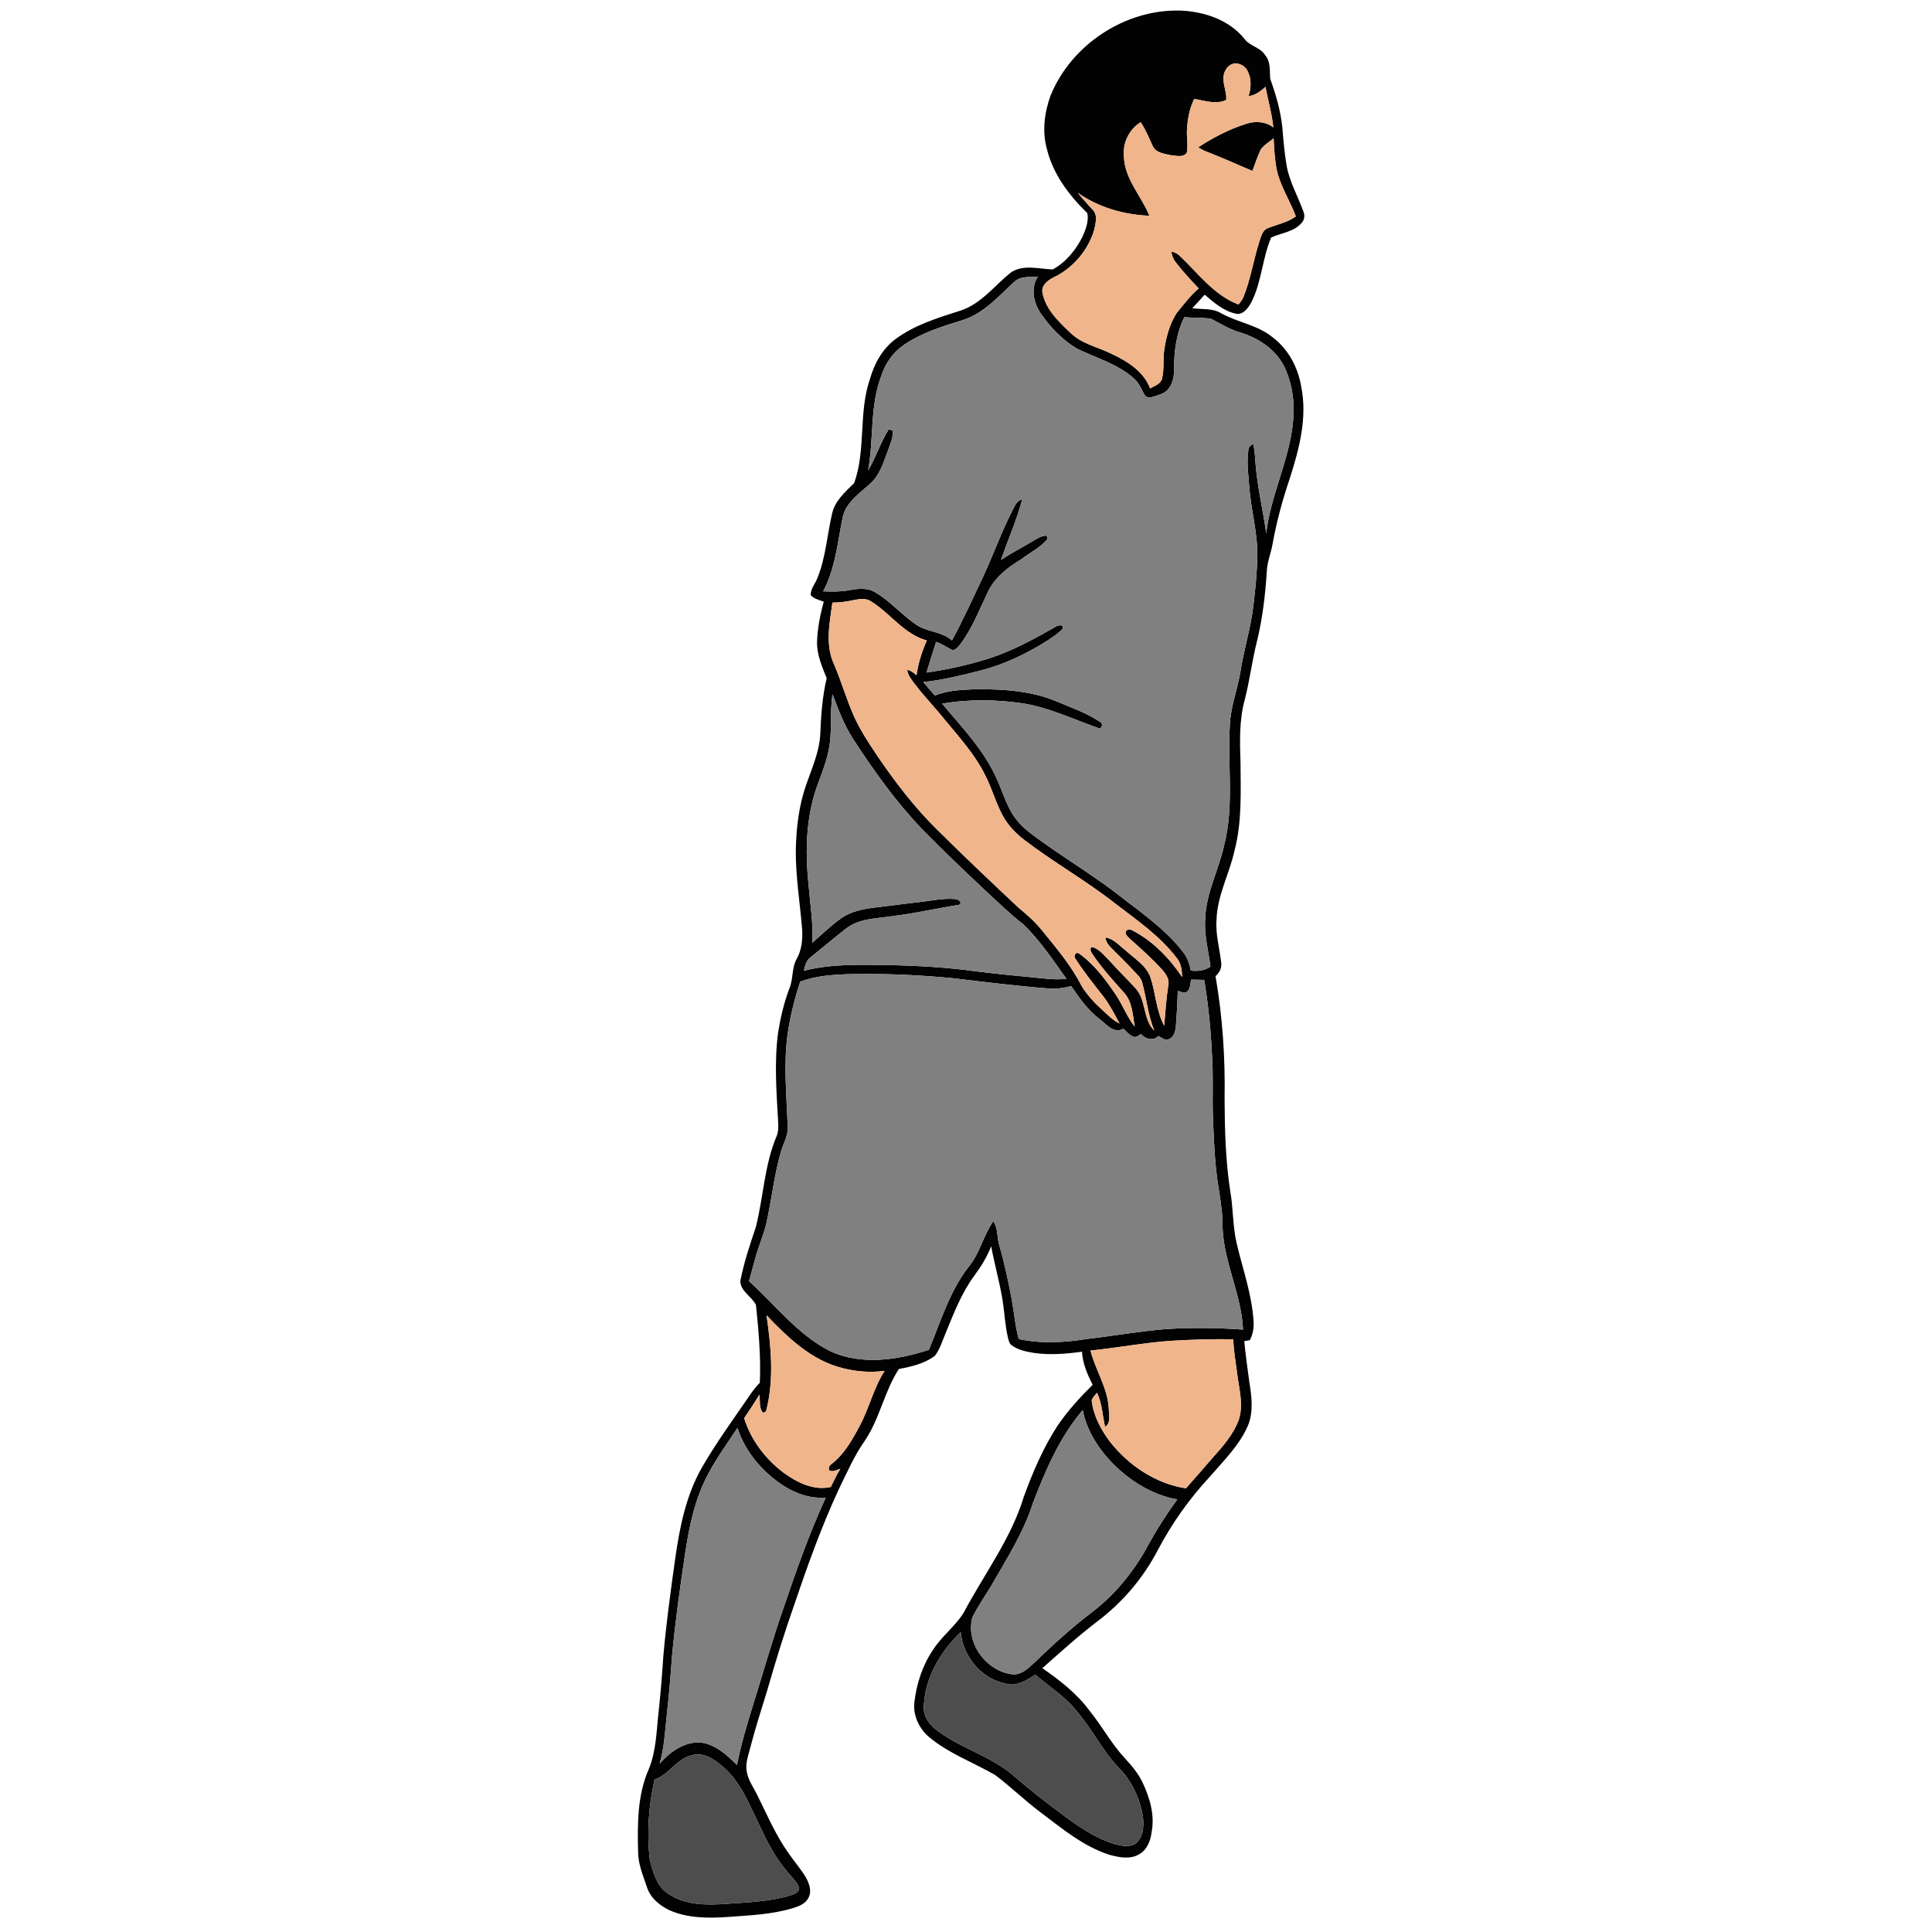 <?xml version="1.0" encoding="UTF-8" ?>
<!DOCTYPE svg PUBLIC "-//W3C//DTD SVG 1.1//EN" "http://www.w3.org/Graphics/SVG/1.1/DTD/svg11.dtd">
<svg width="1000pt" height="1000pt" viewBox="0 0 1000 1000" version="1.1" xmlns="http://www.w3.org/2000/svg">
	<g id="#020202ff">
		<path fill="#020202" opacity="1.00"
			d=" M 543.68 49.71 C 554.33 23.18 582.36 4.66 610.96 5.48 C 623.20 5.94 636.13 10.23 644.05 20.02 C 646.74 23.85 652.14 24.37 654.72 28.39 C 657.76 31.80 657.16 36.52 657.43 40.70 C 660.37 48.86 662.84 57.28 663.73 65.94 C 664.31 72.66 664.83 79.40 666.01 86.05 C 667.56 94.31 671.82 101.68 674.65 109.52 C 675.52 111.56 675.17 113.96 673.58 115.54 C 669.56 120.06 663.15 120.58 657.95 122.93 C 653.32 133.78 653.05 146.07 647.61 156.62 C 646.01 159.39 643.71 162.83 640.04 162.44 C 633.57 161.18 628.41 156.70 623.55 152.52 C 621.44 154.88 619.31 157.22 617.12 159.52 C 622.08 160.24 627.53 159.39 631.99 162.11 C 640.72 166.98 651.28 168.24 659.06 174.86 C 667.00 180.97 671.85 190.32 673.51 200.09 C 676.76 216.09 672.51 232.31 667.63 247.51 C 663.86 258.61 660.77 269.95 658.69 281.49 C 657.87 286.37 655.83 291.00 655.68 295.99 C 654.88 308.28 653.43 320.56 650.46 332.53 C 648.00 342.35 646.82 352.44 644.26 362.24 C 641.35 372.90 641.73 384.07 642.10 395.01 C 642.17 410.08 642.86 425.40 639.02 440.13 C 636.39 452.23 630.02 463.47 629.68 476.05 C 629.09 483.47 631.22 490.70 632.07 498.01 C 632.53 500.81 631.29 503.46 629.15 505.24 C 632.81 526.26 634.23 547.66 633.84 568.99 C 633.93 584.76 634.34 600.60 636.73 616.22 C 638.40 625.44 637.96 634.91 640.22 644.05 C 643.36 657.29 648.04 670.30 648.85 683.99 C 649.05 687.33 648.50 690.70 646.91 693.67 C 646.19 693.80 644.74 694.05 644.02 694.18 C 644.70 701.08 645.64 707.96 646.58 714.83 C 647.80 722.44 648.96 730.56 645.93 737.91 C 641.49 748.13 633.40 756.01 626.23 764.32 C 615.62 775.71 606.55 788.51 599.30 802.29 C 591.81 816.70 581.04 829.38 568.09 839.15 C 558.15 846.74 548.87 855.14 539.53 863.45 C 548.49 869.66 557.24 876.47 563.81 885.29 C 570.29 893.24 575.15 902.42 582.15 909.98 C 585.69 913.83 589.18 917.86 591.41 922.66 C 595.10 930.47 597.73 939.28 596.13 947.98 C 595.61 952.50 593.85 957.40 589.66 959.75 C 584.90 962.60 579.05 961.38 574.02 959.97 C 560.72 955.63 549.81 946.52 538.81 938.22 C 530.60 932.15 523.33 924.93 515.19 918.82 C 503.82 912.18 491.11 907.65 480.89 899.11 C 475.74 894.70 472.41 887.81 473.30 880.95 C 474.43 871.39 477.50 861.94 482.94 853.94 C 487.41 846.90 494.39 841.83 498.79 834.75 C 509.30 814.84 523.32 796.53 529.91 774.75 C 534.60 761.85 540.07 749.12 547.61 737.61 C 552.81 730.04 559.02 723.23 565.55 716.80 C 562.85 711.41 560.38 705.76 560.04 699.64 C 551.93 700.76 543.65 701.44 535.50 700.32 C 531.38 699.68 527.10 698.83 523.66 696.32 C 522.38 695.49 522.16 693.89 521.76 692.56 C 520.13 685.76 519.92 678.73 518.73 671.86 C 517.21 662.85 514.69 654.04 513.02 645.06 C 510.90 650.56 507.80 655.59 504.29 660.30 C 497.60 669.38 493.58 680.01 489.32 690.36 C 487.68 694.23 486.48 698.43 483.87 701.79 C 478.51 705.83 471.72 707.38 465.24 708.59 C 457.73 720.16 455.38 734.20 447.67 745.66 C 442.09 753.54 438.29 762.45 434.05 771.07 C 425.07 790.48 417.86 810.65 411.01 830.89 C 405.90 845.40 401.37 860.12 397.13 874.90 C 394.11 884.77 390.90 894.59 388.34 904.59 C 387.32 908.73 385.57 913.00 386.60 917.33 C 387.38 921.61 390.01 925.16 391.91 928.99 C 397.06 939.33 401.56 950.10 408.38 959.52 C 411.21 963.68 414.58 967.47 417.16 971.81 C 418.88 974.96 420.35 979.00 418.40 982.40 C 416.87 985.44 413.50 986.71 410.44 987.62 C 399.62 990.95 388.21 991.35 377.00 992.20 C 366.74 992.92 355.95 992.97 346.39 988.67 C 341.41 986.28 336.70 982.37 334.92 976.98 C 333.01 971.08 330.39 965.28 330.29 958.98 C 329.92 944.47 329.81 929.32 335.78 915.78 C 339.68 906.34 339.78 896.01 340.90 886.01 C 341.94 876.37 342.72 866.70 343.35 857.03 C 344.84 840.28 347.11 823.60 349.46 806.95 C 351.76 790.57 355.06 773.94 363.40 759.43 C 370.73 746.70 379.43 734.82 387.72 722.71 C 389.38 720.22 391.22 717.84 393.29 715.68 C 393.87 702.24 392.66 688.80 391.29 675.44 C 389.16 671.05 383.19 668.39 383.19 663.01 C 385.04 653.54 388.11 644.34 391.20 635.22 C 395.17 619.52 395.64 602.91 402.05 587.87 C 402.95 585.71 402.86 583.33 402.79 581.05 C 401.92 565.39 400.64 549.59 402.82 533.97 C 404.06 526.37 405.87 518.83 408.58 511.62 C 410.68 506.73 409.69 501.03 412.37 496.32 C 414.97 491.72 415.50 486.24 415.19 481.05 C 414.07 467.36 411.81 453.74 411.90 439.97 C 412.14 428.54 413.48 417.00 417.28 406.17 C 420.23 397.65 424.08 389.24 424.57 380.10 C 424.93 370.36 425.66 360.56 427.88 351.05 C 425.47 344.96 422.70 338.73 422.90 332.04 C 423.16 325.06 424.51 318.16 426.39 311.45 C 424.05 310.52 421.34 310.01 419.62 308.03 C 419.51 304.71 422.04 302.10 423.12 299.11 C 427.42 288.46 428.13 276.85 430.71 265.75 C 432.20 259.13 437.53 254.58 442.13 250.02 C 448.30 232.74 444.28 213.66 450.25 196.29 C 452.50 188.29 456.70 180.59 463.47 175.54 C 473.51 168.09 485.67 164.43 497.43 160.68 C 507.92 157.13 514.72 147.90 523.04 141.17 C 529.48 136.63 537.75 139.25 544.94 139.44 C 551.79 135.67 556.96 129.29 560.39 122.34 C 562.03 118.63 563.59 114.45 562.83 110.36 C 553.40 101.18 545.07 90.21 541.89 77.21 C 539.35 68.15 540.55 58.46 543.68 49.71 M 633.30 40.93 C 633.26 44.59 635.06 48.10 634.68 51.72 C 629.48 54.26 623.51 52.06 618.15 51.22 C 615.66 56.06 614.75 61.52 614.39 66.89 C 614.08 70.92 615.08 74.98 614.30 78.97 C 612.63 81.71 608.81 80.56 606.19 80.37 C 602.72 79.58 598.14 79.17 596.57 75.40 C 594.67 71.28 592.93 67.06 590.42 63.26 C 584.40 66.95 581.04 73.94 581.74 80.96 C 582.06 92.64 590.75 101.37 594.94 111.67 C 581.84 111.17 568.69 107.40 557.88 99.83 C 560.31 102.82 562.91 105.67 565.51 108.51 C 568.25 111.13 567.12 115.31 566.47 118.57 C 563.58 128.81 556.26 137.78 546.90 142.79 C 543.35 144.45 538.49 147.25 539.66 151.93 C 541.43 160.25 547.91 166.47 553.87 172.09 C 559.81 178.04 568.34 179.60 575.62 183.27 C 583.68 187.07 592.03 192.29 595.28 201.05 C 597.53 199.68 600.75 198.84 601.47 195.94 C 602.69 191.10 601.85 186.04 602.61 181.13 C 603.58 174.46 605.38 167.73 609.04 162.01 C 612.66 157.63 616.07 153.01 620.42 149.30 C 616.27 144.85 612.08 140.41 608.41 135.55 C 607.16 134.03 606.64 132.11 606.19 130.25 C 607.63 130.46 608.93 131.02 610.07 131.91 C 619.87 140.99 628.14 152.79 641.09 157.61 C 641.94 156.40 642.95 155.27 643.54 153.89 C 647.34 144.58 648.77 134.55 651.86 125.01 C 652.72 122.44 653.40 119.21 656.20 118.08 C 661.08 116.14 666.39 115.16 670.73 112.02 C 667.75 103.99 662.86 96.68 660.91 88.26 C 659.78 82.77 659.51 77.16 659.22 71.58 C 657.00 73.49 654.30 74.95 652.59 77.36 C 650.84 80.94 649.70 84.78 648.22 88.48 C 639.92 84.87 631.62 81.26 623.19 77.96 C 622.15 77.46 621.15 76.89 620.20 76.25 C 627.87 71.19 636.15 66.91 644.92 64.12 C 649.65 62.53 655.02 62.81 659.07 65.94 C 658.36 58.83 656.31 51.96 655.02 44.95 C 652.53 47.21 649.72 49.37 646.26 49.72 C 647.66 45.43 647.83 40.50 645.58 36.45 C 644.31 34.09 641.60 32.65 638.94 32.83 C 635.28 33.45 632.98 37.39 633.30 40.93 M 524.89 145.95 C 516.83 153.38 509.24 162.18 498.46 165.63 C 488.03 168.85 477.39 172.12 468.24 178.25 C 462.55 182.02 458.32 187.80 456.25 194.28 C 450.15 210.01 452.35 227.19 449.33 243.50 C 453.44 236.71 455.73 228.96 459.98 222.27 C 460.50 222.41 461.55 222.70 462.07 222.85 C 462.43 226.58 460.68 230.02 459.51 233.46 C 457.23 239.43 455.35 246.02 450.37 250.39 C 446.16 254.17 441.44 257.56 438.35 262.40 C 436.37 265.39 435.95 269.04 435.27 272.48 C 433.18 283.89 431.62 295.71 426.05 306.07 C 430.40 306.23 434.79 306.35 439.09 305.54 C 443.57 304.76 448.54 303.99 452.69 306.39 C 460.57 310.89 466.50 318.02 473.94 323.14 C 479.65 327.21 487.39 326.73 492.74 331.48 C 498.57 320.78 503.56 309.65 508.80 298.65 C 514.41 286.52 518.88 273.86 525.13 262.02 C 525.98 260.36 527.26 258.89 529.13 258.40 C 526.32 269.12 521.72 279.27 518.16 289.75 C 523.36 286.30 528.94 283.49 534.26 280.25 C 536.60 278.98 538.92 277.21 541.71 277.23 C 541.84 277.65 542.11 278.48 542.24 278.90 C 538.61 283.44 533.08 285.98 528.54 289.54 C 522.00 293.43 515.71 298.23 512.00 305.05 C 507.31 314.53 503.61 324.64 497.26 333.20 C 496.09 334.55 494.93 336.37 492.98 336.53 C 490.18 335.07 487.55 333.28 484.54 332.24 C 482.80 337.51 481.19 342.81 479.58 348.11 C 490.72 346.54 501.73 344.02 512.47 340.63 C 524.38 336.69 535.44 330.63 546.31 324.45 C 547.66 323.41 551.26 323.00 549.79 325.68 C 547.10 328.46 543.78 330.52 540.54 332.59 C 530.40 338.77 519.54 343.94 508.01 346.93 C 498.10 349.47 488.14 351.97 477.94 353.03 C 479.85 355.43 481.86 357.75 483.94 360.01 C 490.59 357.22 497.95 357.05 505.06 356.74 C 519.19 356.64 533.72 357.53 546.92 363.05 C 554.53 366.27 562.48 369.02 569.37 373.64 C 571.28 374.59 570.31 377.79 568.13 376.70 C 555.47 372.27 543.16 366.34 529.82 364.11 C 515.88 362.08 501.58 361.79 487.66 364.23 C 498.06 376.67 509.68 388.61 516.17 403.72 C 519.38 410.76 521.38 418.55 526.41 424.61 C 530.13 429.28 535.15 432.63 539.95 436.10 C 549.69 443.05 559.85 449.40 569.60 456.35 C 576.32 460.91 582.50 466.21 589.10 470.94 C 597.59 477.68 606.24 484.51 612.73 493.30 C 614.76 495.93 615.71 499.15 616.35 502.36 C 619.90 502.83 623.54 502.39 626.54 500.32 C 625.53 492.23 623.25 484.24 623.80 476.03 C 624.06 462.55 630.79 450.46 633.61 437.51 C 638.90 417.03 635.25 395.76 636.59 374.93 C 636.99 365.44 640.67 356.54 642.12 347.22 C 643.91 335.91 647.41 324.93 648.75 313.54 C 649.74 305.07 650.63 296.58 650.78 288.05 C 651.03 275.85 647.51 264.03 646.60 251.93 C 646.15 245.61 645.21 239.22 646.15 232.91 C 646.23 231.34 647.38 230.37 648.71 229.76 C 649.27 232.45 649.54 235.18 649.70 237.92 C 650.52 250.79 653.62 263.34 655.40 276.09 C 657.58 256.82 666.86 239.20 669.10 219.95 C 670.39 209.88 669.23 199.32 664.89 190.08 C 660.48 180.98 651.50 174.98 642.03 172.12 C 636.56 170.58 631.77 167.54 626.79 164.96 C 622.23 164.32 617.59 164.58 613.01 164.17 C 608.86 172.46 607.64 181.88 607.73 191.05 C 607.80 196.03 606.24 202.12 601.01 203.95 C 598.49 204.69 595.40 206.62 592.92 205.09 C 590.91 202.10 589.87 198.41 587.03 196.00 C 578.60 188.40 567.42 185.32 557.42 180.45 C 549.88 175.96 543.68 169.44 538.71 162.27 C 534.91 156.69 533.39 149.12 537.20 143.15 C 533.04 143.51 528.17 142.79 524.89 145.95 M 441.42 310.69 C 437.95 311.47 434.40 311.88 430.84 311.92 C 429.41 322.57 426.97 334.00 431.85 344.16 C 435.47 352.75 438.08 361.73 441.81 370.27 C 445.05 377.63 449.52 384.33 453.96 391.01 C 463.29 404.75 473.43 418.05 485.33 429.69 C 499.06 443.30 513.08 456.60 527.19 469.82 C 531.76 473.54 536.15 477.49 539.81 482.14 C 547.05 491.08 554.60 499.95 559.81 510.29 C 562.66 514.90 566.35 518.97 570.39 522.59 C 573.25 525.18 575.95 528.08 579.48 529.78 C 576.93 525.01 574.44 520.17 571.17 515.85 C 566.17 509.46 561.04 503.13 556.69 496.27 C 555.40 494.94 556.70 492.44 558.50 493.53 C 566.45 499.19 572.33 507.14 577.73 515.15 C 581.18 520.42 583.43 526.40 587.31 531.40 C 586.32 525.26 586.08 518.23 581.52 513.49 C 575.79 507.15 570.07 500.74 565.30 493.64 C 564.49 492.62 563.62 489.71 565.95 490.34 C 569.44 491.70 571.86 494.86 574.45 497.45 C 578.67 502.26 583.35 506.65 587.63 511.41 C 593.48 517.54 591.33 527.45 597.48 533.48 C 594.21 525.57 593.48 516.97 591.24 508.77 C 590.86 507.34 590.16 506.00 589.12 504.95 C 585.24 500.81 581.37 496.67 577.27 492.76 C 575.18 490.54 572.44 488.49 572.17 485.21 C 576.57 485.93 579.51 489.56 582.86 492.15 C 587.33 496.24 593.03 499.59 595.35 505.49 C 598.19 513.84 598.36 523.04 602.60 530.93 C 603.18 523.99 603.61 517.02 604.70 510.13 C 605.47 506.88 603.40 504.01 601.37 501.72 C 596.27 496.12 590.60 491.08 584.95 486.05 C 584.05 485.11 582.88 484.26 582.57 482.94 C 582.50 481.21 584.64 480.69 585.88 481.44 C 596.58 486.93 605.21 495.80 611.86 505.72 C 611.78 502.27 611.41 498.64 609.10 495.91 C 600.47 484.52 588.54 476.33 577.32 467.74 C 562.25 455.84 545.42 446.44 530.19 434.76 C 525.67 431.30 521.62 427.08 518.95 422.02 C 515.41 415.53 513.51 408.33 510.18 401.74 C 504.84 390.73 496.53 381.61 488.80 372.26 C 483.75 365.97 478.09 360.18 473.24 353.73 C 471.68 351.60 469.85 349.48 469.58 346.73 C 471.49 347.03 472.98 348.25 474.38 349.50 C 475.27 343.28 477.16 337.25 479.71 331.51 C 467.88 328.27 460.81 317.40 450.76 311.21 C 447.97 309.36 444.49 310.15 441.42 310.69 M 428.76 389.09 C 426.96 397.59 422.94 405.40 420.80 413.80 C 417.02 428.22 416.99 443.33 418.52 458.07 C 419.32 468.02 421.03 477.98 420.43 487.99 C 425.35 483.72 430.02 479.11 435.35 475.33 C 440.43 471.70 446.72 470.49 452.79 469.74 C 460.54 468.85 468.25 467.76 476.00 466.90 C 482.01 466.26 488.01 464.85 494.08 465.32 C 495.62 465.36 498.54 466.77 496.44 468.35 C 485.62 469.99 474.95 472.52 464.09 473.89 C 455.20 475.47 445.23 474.86 437.75 480.75 C 431.58 485.57 425.61 490.64 419.50 495.53 C 417.22 497.13 416.73 499.96 416.09 502.47 C 430.73 498.68 446.02 499.39 461.00 499.51 C 475.53 499.91 490.08 500.67 504.49 502.67 C 517.28 504.35 530.13 505.39 542.95 506.71 C 545.98 506.96 549.02 506.87 552.06 506.76 C 545.08 496.93 538.32 486.78 529.61 478.37 C 522.85 473.16 516.77 467.17 510.48 461.41 C 499.40 450.91 488.28 440.44 477.60 429.52 C 463.88 415.24 452.35 399.04 441.56 382.49 C 436.92 375.32 433.94 367.29 430.93 359.35 C 429.34 369.20 430.99 379.31 428.76 389.09 M 414.21 508.09 C 411.30 516.78 409.12 525.71 407.72 534.76 C 405.47 550.78 407.16 566.97 407.70 583.04 C 408.05 587.77 405.38 591.88 404.17 596.28 C 400.92 607.38 399.67 618.92 397.29 630.21 C 396.08 637.38 392.93 643.99 391.02 650.96 C 389.89 655.01 388.80 659.08 387.69 663.14 C 401.37 675.49 412.87 690.83 429.63 699.33 C 445.84 706.80 464.41 704.02 480.79 698.67 C 486.93 683.98 491.52 668.26 501.50 655.53 C 507.24 648.58 508.98 639.44 514.11 632.12 C 516.74 635.87 515.92 640.83 517.38 645.06 C 520.00 654.09 521.90 663.31 523.68 672.54 C 524.93 679.38 525.43 686.37 527.32 693.09 C 538.74 695.56 550.53 694.95 562.00 693.13 C 575.68 691.53 589.27 689.13 603.00 687.96 C 616.45 687.06 629.96 687.22 643.40 688.19 C 642.55 668.96 632.26 651.37 632.79 632.00 C 632.50 625.92 631.56 619.91 630.58 613.92 C 628.73 602.37 628.33 590.66 627.84 578.99 C 627.39 567.68 628.10 556.35 627.27 545.05 C 626.66 532.36 625.38 519.71 623.28 507.18 C 621.03 507.15 618.79 507.11 616.55 507.05 C 615.96 509.15 616.26 511.89 614.34 513.36 C 612.83 514.40 611.09 513.28 609.61 512.82 C 609.47 518.92 609.13 525.01 608.65 531.10 C 608.42 533.68 607.69 536.93 604.91 537.89 C 602.97 538.75 601.20 537.07 599.60 536.23 C 596.89 538.97 592.83 537.90 590.58 535.17 C 589.32 535.90 588.00 537.30 586.43 536.53 C 584.41 535.66 583.02 533.87 581.46 532.42 C 576.69 535.30 572.79 530.31 569.39 527.66 C 563.20 523.05 558.75 516.69 554.44 510.39 C 550.72 511.41 546.85 511.94 542.99 511.66 C 526.33 510.36 509.74 508.30 493.15 506.31 C 474.85 504.57 456.44 503.77 438.06 504.26 C 430.00 504.60 421.82 505.23 414.21 508.09 M 396.76 680.77 C 399.17 697.21 400.75 714.28 396.49 730.55 C 396.11 730.74 395.36 731.10 394.99 731.29 C 392.64 728.77 393.55 724.95 393.09 721.85 C 390.56 725.98 387.92 730.05 385.17 734.05 C 388.71 745.38 396.21 755.26 405.68 762.34 C 412.61 767.36 421.20 771.67 430.00 769.66 C 431.55 766.48 433.13 763.29 434.95 760.26 C 433.09 760.78 431.09 762.10 429.15 761.05 C 428.64 759.55 429.41 758.44 430.59 757.62 C 437.10 752.52 441.21 745.14 445.01 737.96 C 449.93 728.78 452.19 718.36 457.87 709.57 C 450.58 710.49 443.14 709.99 436.04 708.12 C 420.09 704.20 407.75 692.34 396.76 680.77 M 605.99 694.00 C 592.07 695.01 578.33 697.64 564.44 699.03 C 566.99 709.21 573.29 718.25 573.90 728.94 C 573.92 732.05 575.20 736.55 572.01 738.51 C 570.57 732.65 570.51 726.41 567.77 720.89 C 566.83 722.19 565.43 723.31 565.05 724.91 C 565.97 732.86 569.92 740.15 574.68 746.45 C 584.38 758.64 598.29 767.98 613.86 770.36 C 618.65 764.97 623.33 759.48 628.08 754.06 C 633.21 748.39 638.30 742.42 641.08 735.20 C 643.80 727.33 641.37 719.05 640.37 711.11 C 639.65 705.17 638.51 699.26 638.35 693.27 C 627.56 692.93 616.76 693.41 605.99 694.00 M 534.73 777.73 C 529.91 793.01 521.21 806.57 513.31 820.37 C 510.01 826.03 506.09 831.35 503.26 837.26 C 499.78 850.61 510.55 865.03 524.02 866.62 C 528.50 867.05 531.97 863.75 534.99 860.94 C 544.71 851.63 554.61 842.47 565.36 834.35 C 577.70 824.93 587.55 812.50 594.80 798.83 C 599.14 790.94 604.04 783.37 609.35 776.10 C 598.08 774.09 587.79 768.26 579.30 760.71 C 570.31 752.49 562.77 742.02 560.42 729.86 C 548.53 743.78 541.25 760.82 534.73 777.73 M 366.67 762.72 C 359.62 775.72 356.64 790.39 354.51 804.90 C 351.92 822.24 349.48 839.61 347.85 857.07 C 347.14 867.03 346.33 876.99 345.22 886.91 C 344.23 895.60 343.89 904.44 341.44 912.90 C 346.85 906.69 354.41 901.21 363.06 901.95 C 370.49 903.05 376.34 908.44 381.44 913.57 C 383.44 903.43 386.38 893.51 389.42 883.64 C 394.92 866.10 399.86 848.38 405.98 831.04 C 412.39 812.14 419.07 793.28 427.41 775.14 C 419.02 775.87 410.83 772.73 404.03 768.01 C 393.89 760.98 385.50 750.93 381.72 739.07 C 376.61 746.89 371.03 754.43 366.67 762.72 M 478.14 884.06 C 478.13 888.18 480.56 891.85 483.54 894.51 C 496.47 904.97 513.55 908.82 525.87 920.15 C 533.40 926.68 541.29 932.79 549.29 938.74 C 557.76 945.07 566.61 951.34 576.83 954.47 C 580.45 955.33 584.85 956.48 588.08 953.96 C 591.88 950.54 592.16 944.89 591.54 940.16 C 590.01 931.00 585.98 922.13 579.48 915.44 C 570.79 906.53 565.42 895.10 557.33 885.71 C 551.37 878.15 543.09 873.04 535.87 866.83 C 531.32 869.71 526.05 873.15 520.42 871.43 C 507.89 868.85 498.45 857.37 497.27 844.79 C 486.56 855.06 478.42 868.91 478.14 884.06 M 357.69 908.65 C 349.97 910.51 346.27 918.70 338.82 921.04 C 335.73 934.58 334.73 948.64 336.32 962.45 C 337.97 969.12 340.05 976.83 346.43 980.54 C 354.86 986.04 365.38 986.14 375.08 985.48 C 386.46 984.64 398.05 984.35 409.06 981.07 C 411.04 980.47 413.83 979.51 413.58 976.93 C 412.30 973.90 409.84 971.63 407.79 969.14 C 401.33 961.84 396.98 953.02 392.85 944.27 C 387.88 933.99 383.59 922.92 374.92 915.09 C 370.32 910.97 364.20 906.45 357.69 908.65 Z" />
	</g>
	<g id="#f0b58bff">
		<path fill="#f0b58b" opacity="1.00"
			d=" M 633.30 40.93 C 632.98 37.39 635.28 33.45 638.94 32.83 C 641.60 32.65 644.31 34.09 645.58 36.45 C 647.83 40.50 647.66 45.43 646.26 49.72 C 649.72 49.37 652.53 47.21 655.02 44.95 C 656.31 51.96 658.36 58.83 659.07 65.94 C 655.02 62.81 649.65 62.53 644.92 64.12 C 636.15 66.91 627.87 71.19 620.20 76.25 C 621.15 76.89 622.15 77.46 623.19 77.96 C 631.62 81.26 639.92 84.87 648.22 88.48 C 649.70 84.78 650.84 80.94 652.59 77.36 C 654.30 74.95 657.00 73.49 659.22 71.58 C 659.51 77.16 659.78 82.77 660.91 88.26 C 662.86 96.68 667.75 103.99 670.73 112.02 C 666.39 115.16 661.08 116.14 656.20 118.08 C 653.40 119.21 652.72 122.44 651.86 125.01 C 648.77 134.55 647.34 144.58 643.54 153.89 C 642.95 155.27 641.94 156.40 641.09 157.61 C 628.14 152.79 619.87 140.99 610.07 131.91 C 608.93 131.02 607.63 130.46 606.19 130.25 C 606.64 132.11 607.16 134.03 608.41 135.55 C 612.08 140.41 616.27 144.85 620.42 149.30 C 616.07 153.01 612.66 157.63 609.04 162.01 C 605.38 167.73 603.58 174.46 602.61 181.13 C 601.85 186.04 602.69 191.10 601.47 195.94 C 600.75 198.84 597.53 199.68 595.28 201.05 C 592.03 192.29 583.68 187.07 575.62 183.27 C 568.34 179.60 559.81 178.04 553.87 172.09 C 547.91 166.47 541.43 160.25 539.66 151.93 C 538.49 147.25 543.35 144.45 546.90 142.79 C 556.26 137.78 563.58 128.81 566.47 118.57 C 567.12 115.31 568.25 111.13 565.51 108.51 C 562.91 105.67 560.31 102.82 557.88 99.83 C 568.69 107.40 581.84 111.17 594.94 111.67 C 590.75 101.37 582.06 92.64 581.74 80.96 C 581.04 73.94 584.40 66.95 590.42 63.26 C 592.93 67.06 594.67 71.28 596.57 75.40 C 598.14 79.17 602.72 79.58 606.19 80.37 C 608.81 80.56 612.63 81.71 614.30 78.97 C 615.08 74.98 614.08 70.92 614.39 66.89 C 614.75 61.52 615.66 56.06 618.15 51.22 C 623.51 52.06 629.48 54.26 634.68 51.72 C 635.06 48.10 633.26 44.59 633.30 40.93 Z" />
		<path fill="#f0b58b" opacity="1.00"
			d=" M 441.42 310.69 C 444.49 310.15 447.97 309.36 450.76 311.21 C 460.81 317.40 467.88 328.27 479.71 331.51 C 477.16 337.25 475.27 343.28 474.38 349.50 C 472.98 348.25 471.49 347.03 469.58 346.73 C 469.85 349.48 471.68 351.60 473.24 353.73 C 478.09 360.18 483.75 365.97 488.80 372.26 C 496.53 381.61 504.84 390.73 510.18 401.74 C 513.51 408.33 515.41 415.53 518.95 422.02 C 521.62 427.08 525.67 431.30 530.19 434.76 C 545.42 446.44 562.25 455.84 577.32 467.74 C 588.54 476.33 600.47 484.52 609.10 495.91 C 611.41 498.64 611.78 502.27 611.86 505.72 C 605.21 495.80 596.58 486.93 585.88 481.44 C 584.64 480.69 582.50 481.21 582.57 482.94 C 582.88 484.26 584.05 485.11 584.95 486.05 C 590.60 491.08 596.27 496.12 601.37 501.72 C 603.40 504.01 605.47 506.88 604.70 510.13 C 603.61 517.02 603.18 523.99 602.60 530.93 C 598.36 523.04 598.19 513.84 595.35 505.49 C 593.03 499.59 587.33 496.24 582.86 492.15 C 579.51 489.56 576.57 485.93 572.17 485.21 C 572.44 488.49 575.18 490.54 577.27 492.76 C 581.37 496.67 585.24 500.81 589.12 504.95 C 590.16 506.00 590.86 507.34 591.24 508.77 C 593.48 516.97 594.21 525.57 597.48 533.48 C 591.33 527.45 593.48 517.54 587.63 511.41 C 583.35 506.65 578.67 502.26 574.45 497.45 C 571.86 494.86 569.44 491.70 565.95 490.34 C 563.62 489.71 564.49 492.62 565.30 493.64 C 570.07 500.74 575.79 507.15 581.52 513.49 C 586.08 518.23 586.32 525.26 587.31 531.40 C 583.43 526.40 581.18 520.42 577.73 515.15 C 572.33 507.14 566.45 499.19 558.50 493.53 C 556.70 492.44 555.40 494.94 556.69 496.27 C 561.04 503.13 566.17 509.46 571.17 515.85 C 574.44 520.17 576.93 525.01 579.48 529.78 C 575.95 528.08 573.25 525.18 570.39 522.59 C 566.35 518.97 562.66 514.90 559.81 510.29 C 554.60 499.95 547.05 491.08 539.81 482.14 C 536.15 477.49 531.76 473.54 527.19 469.82 C 513.08 456.60 499.06 443.30 485.33 429.69 C 473.43 418.05 463.29 404.75 453.96 391.01 C 449.52 384.33 445.05 377.63 441.81 370.27 C 438.08 361.73 435.47 352.75 431.85 344.16 C 426.97 334.00 429.41 322.57 430.84 311.92 C 434.40 311.88 437.95 311.47 441.42 310.69 Z" />
		<path fill="#f0b58b" opacity="1.00"
			d=" M 396.76 680.77 C 407.75 692.34 420.09 704.20 436.04 708.12 C 443.14 709.99 450.58 710.49 457.87 709.57 C 452.19 718.36 449.93 728.78 445.01 737.96 C 441.21 745.14 437.10 752.52 430.59 757.62 C 429.41 758.44 428.64 759.55 429.15 761.05 C 431.09 762.10 433.09 760.78 434.95 760.26 C 433.13 763.29 431.55 766.48 430.00 769.66 C 421.20 771.67 412.61 767.36 405.68 762.34 C 396.21 755.26 388.71 745.38 385.17 734.05 C 387.92 730.05 390.56 725.98 393.09 721.85 C 393.55 724.95 392.64 728.77 394.99 731.29 C 395.36 731.10 396.11 730.74 396.49 730.55 C 400.75 714.28 399.17 697.21 396.76 680.77 Z" />
		<path fill="#f0b58b" opacity="1.00"
			d=" M 605.99 694.00 C 616.76 693.41 627.56 692.93 638.35 693.27 C 638.51 699.26 639.65 705.17 640.37 711.11 C 641.37 719.05 643.80 727.33 641.08 735.20 C 638.30 742.42 633.21 748.39 628.08 754.06 C 623.33 759.48 618.65 764.97 613.86 770.36 C 598.29 767.98 584.38 758.64 574.68 746.45 C 569.92 740.15 565.97 732.86 565.05 724.91 C 565.43 723.31 566.83 722.19 567.77 720.89 C 570.51 726.41 570.57 732.65 572.01 738.51 C 575.20 736.55 573.92 732.05 573.90 728.94 C 573.29 718.25 566.99 709.21 564.44 699.03 C 578.33 697.64 592.07 695.01 605.99 694.00 Z" />
	</g>
	<g id="#f11b27ff">
		<path fill="grey" opacity="1.00"
			d=" M 524.89 145.95 C 528.17 142.79 533.04 143.51 537.20 143.15 C 533.39 149.12 534.91 156.69 538.71 162.27 C 543.68 169.44 549.88 175.96 557.42 180.45 C 567.42 185.32 578.60 188.40 587.03 196.00 C 589.87 198.41 590.91 202.10 592.92 205.09 C 595.40 206.62 598.49 204.69 601.01 203.95 C 606.24 202.12 607.80 196.03 607.73 191.05 C 607.64 181.88 608.86 172.46 613.01 164.17 C 617.59 164.58 622.23 164.32 626.79 164.96 C 631.77 167.54 636.56 170.58 642.03 172.12 C 651.50 174.98 660.48 180.98 664.89 190.08 C 669.23 199.32 670.39 209.88 669.10 219.95 C 666.86 239.20 657.58 256.82 655.40 276.09 C 653.62 263.34 650.52 250.79 649.70 237.92 C 649.54 235.18 649.27 232.45 648.71 229.76 C 647.38 230.37 646.23 231.34 646.15 232.91 C 645.21 239.22 646.15 245.61 646.60 251.93 C 647.51 264.03 651.03 275.85 650.78 288.05 C 650.63 296.58 649.74 305.07 648.75 313.54 C 647.41 324.93 643.91 335.91 642.12 347.22 C 640.67 356.54 636.99 365.44 636.59 374.93 C 635.25 395.76 638.90 417.03 633.61 437.51 C 630.79 450.46 624.06 462.55 623.80 476.03 C 623.25 484.24 625.53 492.23 626.54 500.32 C 623.54 502.39 619.90 502.83 616.35 502.36 C 615.71 499.15 614.76 495.93 612.73 493.30 C 606.24 484.51 597.59 477.68 589.10 470.94 C 582.50 466.21 576.32 460.91 569.60 456.35 C 559.85 449.40 549.69 443.05 539.95 436.10 C 535.15 432.63 530.13 429.28 526.41 424.61 C 521.38 418.55 519.38 410.76 516.17 403.72 C 509.68 388.61 498.06 376.67 487.66 364.23 C 501.58 361.79 515.88 362.08 529.82 364.11 C 543.16 366.34 555.47 372.27 568.13 376.70 C 570.31 377.79 571.28 374.59 569.37 373.64 C 562.48 369.02 554.53 366.27 546.92 363.05 C 533.72 357.53 519.19 356.64 505.06 356.74 C 497.95 357.05 490.59 357.22 483.94 360.01 C 481.86 357.75 479.85 355.43 477.94 353.03 C 488.14 351.97 498.10 349.47 508.01 346.93 C 519.54 343.94 530.40 338.77 540.54 332.59 C 543.78 330.52 547.10 328.46 549.79 325.68 C 551.26 323.00 547.66 323.41 546.31 324.45 C 535.44 330.63 524.38 336.69 512.47 340.63 C 501.73 344.02 490.72 346.54 479.58 348.11 C 481.19 342.81 482.80 337.51 484.54 332.24 C 487.55 333.28 490.18 335.07 492.98 336.53 C 494.93 336.37 496.09 334.55 497.26 333.20 C 503.61 324.64 507.31 314.53 512.00 305.05 C 515.71 298.23 522.00 293.43 528.54 289.54 C 533.08 285.98 538.61 283.44 542.24 278.90 C 542.11 278.48 541.84 277.65 541.71 277.23 C 538.92 277.21 536.60 278.98 534.26 280.25 C 528.94 283.49 523.36 286.30 518.16 289.75 C 521.72 279.27 526.32 269.12 529.13 258.40 C 527.26 258.89 525.98 260.36 525.13 262.02 C 518.88 273.86 514.41 286.52 508.80 298.65 C 503.56 309.65 498.57 320.78 492.74 331.48 C 487.39 326.73 479.65 327.21 473.94 323.14 C 466.50 318.02 460.57 310.89 452.69 306.39 C 448.54 303.99 443.57 304.76 439.09 305.54 C 434.79 306.35 430.40 306.23 426.05 306.07 C 431.62 295.71 433.18 283.89 435.27 272.48 C 435.95 269.04 436.37 265.39 438.35 262.40 C 441.44 257.56 446.16 254.17 450.37 250.39 C 455.35 246.02 457.23 239.43 459.51 233.46 C 460.68 230.02 462.43 226.58 462.07 222.85 C 461.55 222.70 460.50 222.41 459.98 222.27 C 455.73 228.96 453.44 236.71 449.33 243.50 C 452.35 227.19 450.15 210.01 456.25 194.28 C 458.32 187.80 462.55 182.02 468.24 178.25 C 477.39 172.12 488.03 168.85 498.46 165.63 C 509.24 162.18 516.83 153.38 524.89 145.95 Z" />
		<path fill="grey" opacity="1.00"
			d=" M 428.76 389.09 C 430.99 379.31 429.34 369.20 430.93 359.35 C 433.94 367.29 436.92 375.32 441.56 382.49 C 452.35 399.04 463.88 415.24 477.60 429.52 C 488.28 440.44 499.40 450.91 510.48 461.41 C 516.77 467.17 522.85 473.16 529.61 478.37 C 538.32 486.78 545.08 496.93 552.06 506.76 C 549.02 506.87 545.98 506.96 542.95 506.71 C 530.13 505.39 517.28 504.35 504.49 502.67 C 490.08 500.67 475.53 499.91 461.00 499.51 C 446.02 499.39 430.73 498.68 416.09 502.47 C 416.73 499.96 417.22 497.13 419.50 495.53 C 425.61 490.64 431.58 485.57 437.75 480.75 C 445.23 474.86 455.20 475.47 464.09 473.89 C 474.95 472.52 485.62 469.99 496.44 468.35 C 498.54 466.77 495.62 465.36 494.08 465.32 C 488.01 464.85 482.01 466.26 476.00 466.90 C 468.25 467.76 460.54 468.85 452.79 469.74 C 446.72 470.49 440.43 471.70 435.35 475.33 C 430.02 479.11 425.35 483.72 420.43 487.99 C 421.03 477.98 419.32 468.02 418.52 458.07 C 416.99 443.33 417.02 428.22 420.80 413.80 C 422.94 405.40 426.96 397.59 428.76 389.09 Z" />
	</g>
	<g id="#2b3dcdff">
		<path fill="grey" opacity="1.00"
			d=" M 414.21 508.09 C 421.82 505.23 430.00 504.60 438.06 504.26 C 456.44 503.77 474.85 504.57 493.15 506.31 C 509.74 508.30 526.33 510.36 542.99 511.66 C 546.85 511.94 550.72 511.41 554.44 510.39 C 558.75 516.69 563.20 523.05 569.39 527.66 C 572.79 530.31 576.69 535.30 581.46 532.42 C 583.02 533.87 584.41 535.66 586.43 536.53 C 588.00 537.30 589.32 535.90 590.58 535.17 C 592.83 537.90 596.89 538.97 599.60 536.23 C 601.20 537.07 602.97 538.75 604.91 537.89 C 607.69 536.93 608.42 533.68 608.65 531.10 C 609.13 525.01 609.47 518.92 609.61 512.82 C 611.09 513.28 612.83 514.40 614.34 513.36 C 616.26 511.89 615.96 509.15 616.55 507.05 C 618.79 507.11 621.03 507.15 623.28 507.18 C 625.38 519.71 626.66 532.36 627.27 545.05 C 628.10 556.35 627.39 567.68 627.84 578.99 C 628.33 590.66 628.73 602.37 630.58 613.92 C 631.56 619.91 632.50 625.92 632.79 632.00 C 632.26 651.37 642.55 668.96 643.40 688.19 C 629.96 687.22 616.45 687.06 603.00 687.96 C 589.27 689.13 575.68 691.53 562.00 693.13 C 550.53 694.95 538.74 695.56 527.32 693.09 C 525.43 686.37 524.93 679.38 523.68 672.54 C 521.90 663.31 520.00 654.09 517.38 645.06 C 515.92 640.83 516.74 635.87 514.11 632.12 C 508.98 639.44 507.24 648.58 501.50 655.53 C 491.52 668.26 486.93 683.98 480.79 698.67 C 464.41 704.02 445.84 706.80 429.63 699.33 C 412.87 690.83 401.37 675.49 387.69 663.14 C 388.80 659.08 389.89 655.01 391.02 650.96 C 392.93 643.99 396.08 637.38 397.29 630.21 C 399.67 618.92 400.92 607.38 404.17 596.28 C 405.38 591.88 408.05 587.77 407.70 583.04 C 407.16 566.97 405.47 550.78 407.72 534.76 C 409.12 525.71 411.30 516.78 414.21 508.09 Z" />
		<path fill="grey" opacity="1.00"
			d=" M 534.73 777.73 C 541.25 760.82 548.53 743.78 560.42 729.86 C 562.77 742.02 570.31 752.49 579.30 760.71 C 587.79 768.26 598.08 774.09 609.35 776.10 C 604.04 783.37 599.14 790.94 594.80 798.83 C 587.55 812.50 577.70 824.93 565.36 834.35 C 554.61 842.47 544.71 851.63 534.99 860.94 C 531.97 863.75 528.50 867.05 524.02 866.62 C 510.55 865.03 499.78 850.61 503.26 837.26 C 506.09 831.35 510.01 826.03 513.31 820.37 C 521.21 806.57 529.91 793.01 534.73 777.73 Z" />
		<path fill="grey" opacity="1.00"
			d=" M 366.67 762.72 C 371.03 754.43 376.61 746.89 381.72 739.07 C 385.50 750.93 393.89 760.98 404.03 768.01 C 410.83 772.73 419.02 775.87 427.41 775.14 C 419.07 793.28 412.39 812.14 405.98 831.04 C 399.86 848.38 394.92 866.10 389.42 883.64 C 386.38 893.51 383.44 903.43 381.44 913.57 C 376.34 908.44 370.49 903.05 363.06 901.95 C 354.41 901.21 346.85 906.69 341.44 912.90 C 343.89 904.44 344.23 895.60 345.22 886.91 C 346.33 876.99 347.14 867.03 347.85 857.07 C 349.48 839.61 351.92 822.24 354.51 804.90 C 356.64 790.39 359.62 775.72 366.67 762.72 Z" />
	</g>
	<g id="#4d4d4dff">
		<path fill="#4d4d4d" opacity="1.00"
			d=" M 478.14 884.06 C 478.42 868.91 486.56 855.06 497.27 844.79 C 498.45 857.37 507.89 868.85 520.42 871.43 C 526.05 873.15 531.32 869.71 535.87 866.83 C 543.09 873.04 551.37 878.15 557.33 885.71 C 565.42 895.10 570.79 906.53 579.48 915.44 C 585.98 922.13 590.01 931.00 591.54 940.16 C 592.16 944.89 591.88 950.54 588.08 953.96 C 584.85 956.48 580.45 955.33 576.83 954.47 C 566.61 951.34 557.76 945.07 549.29 938.74 C 541.29 932.79 533.40 926.68 525.87 920.15 C 513.55 908.82 496.47 904.97 483.54 894.51 C 480.56 891.85 478.13 888.18 478.14 884.06 Z" />
		<path fill="#4d4d4d" opacity="1.00"
			d=" M 357.69 908.65 C 364.20 906.45 370.32 910.97 374.92 915.09 C 383.59 922.92 387.88 933.99 392.85 944.27 C 396.98 953.02 401.33 961.84 407.79 969.14 C 409.84 971.63 412.30 973.90 413.58 976.93 C 413.83 979.51 411.04 980.47 409.06 981.07 C 398.05 984.35 386.46 984.64 375.08 985.48 C 365.38 986.14 354.86 986.04 346.43 980.54 C 340.05 976.83 337.97 969.12 336.32 962.45 C 334.73 948.64 335.73 934.58 338.82 921.04 C 346.27 918.70 349.97 910.51 357.69 908.65 Z" />
	</g>
</svg>